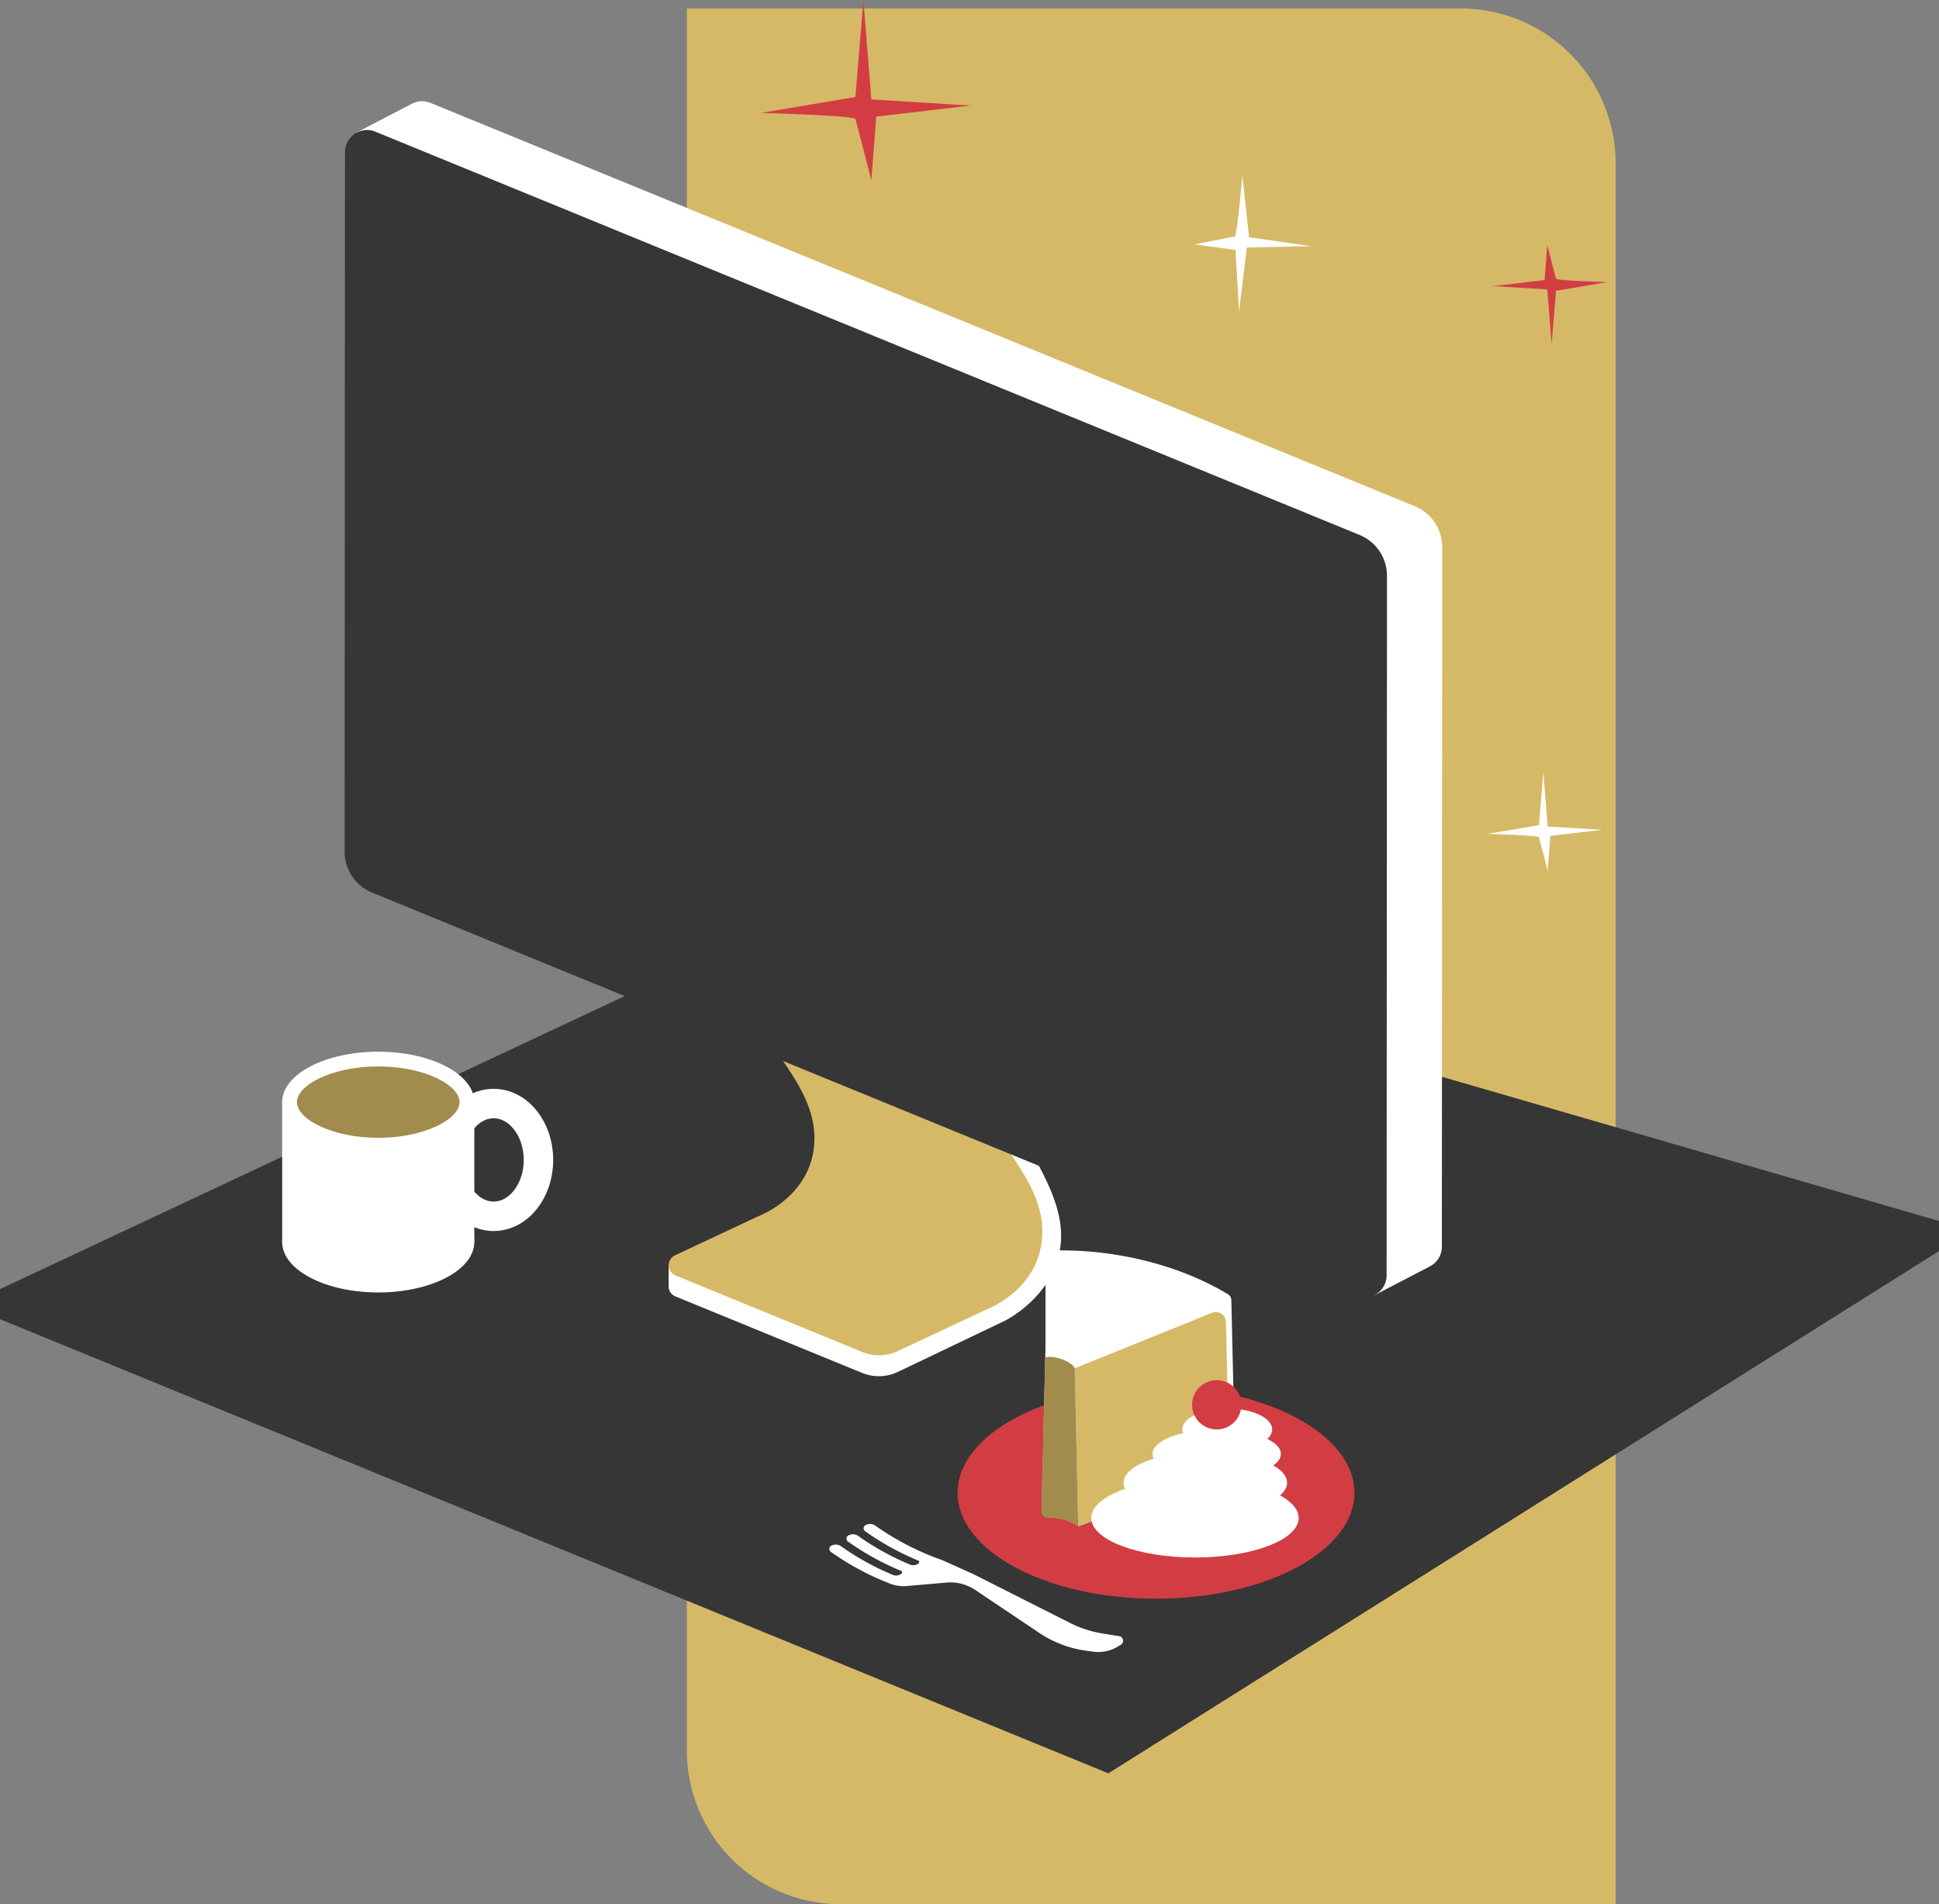 <svg xmlns="http://www.w3.org/2000/svg" width="616.076" height="605.034" viewBox="0 0 616.076 605.034">
  <rect x="0" y="0" width="616.076" height="605.034" fill="#808080" stroke="none"/>
  <g id="Group_82" data-name="Group 82" transform="translate(-682.091 -2985.688)">
    <path id="Path_61" data-name="Path 61" d="M949.146,3590.722h246.282V3037.65a49.273,49.273,0,0,0-49.273-49.273H900.324V3541.9a48.822,48.822,0,0,0,48.822,48.822" fill="#d6b967"/>
    <path id="Path_89" data-name="Path 89" d="M946.018,3271.485,682.091,3395.3l352.15,144.3,263.926-165.942Z" fill="#363637"/>
    <path id="Path_90" data-name="Path 90" d="M682.091,3395.3v9.554l352.149,144.3,263.927-165.942v-9.555Z" fill="#363637"/>
    <path id="Path_91" data-name="Path 91" d="M1000.045,3328.192v-48.8l-78.375-17.9L940.6,3298c0,13.574,17.552,37.211,17.552,55.466,0,15.188-47.615,30.1-63.616,34.3v6.675a3.412,3.412,0,0,0,2.118,3.157L956,3421.922a14.04,14.04,0,0,0,11.382-.325l34.065-16.29s17.787-8.752,17.787-27.006-19.191-36.535-19.191-50.109" fill="#fff"/>
    <path id="Path_92" data-name="Path 92" d="M994.077,3332.522v-56.636l-72.407-21.061v48.026c0,13.574,19.191,26.213,19.191,44.467s-17.787,24.808-17.787,24.808l-26.5,12.431a3.5,3.5,0,0,0,.16,6.41l59.322,24.309a14.039,14.039,0,0,0,11.289-.28l28.134-13.2s17.787-6.553,17.787-24.808-19.191-30.893-19.191-44.467" fill="#d6b967"/>
    <path id="Path_93" data-name="Path 93" d="M1140.213,3381.838l.118-222.3a14.042,14.042,0,0,0-8.718-13L818.865,3018.379a7.018,7.018,0,0,0-5.9.267l-17.567,9.135,323.546,369.377,17.489-9.094a7.021,7.021,0,0,0,3.782-6.226" fill="#fff"/>
    <path id="Path_94" data-name="Path 94" d="M1112.977,3397.431,800.3,3269.3a14.042,14.042,0,0,1-8.718-13l.118-222.273a7.021,7.021,0,0,1,9.684-6.492l312.674,128.127a14.043,14.043,0,0,1,8.718,13l-.118,222.273a7.02,7.02,0,0,1-9.683,6.493" fill="#363637"/>
    <path id="Path_96" data-name="Path 96" d="M793.359,3247.544l327.535,134.219.108-204.339L793.468,3043.206Z" fill="none"/>
    <g id="Group_16" data-name="Group 16">
      <path id="Path_97" data-name="Path 97" d="M853.18,3354.247c0,9.891-6.375,17.909-14.239,17.909s-14.239-8.018-14.239-17.909,6.375-17.909,14.239-17.909S853.18,3344.357,853.18,3354.247Z" fill="none" stroke="#fff" stroke-miterlimit="10" stroke-width="9.361"/>
      <path id="Path_98" data-name="Path 98" d="M832.794,3380.337c0-8.85-13.668-16.024-30.525-16.024s-30.525,7.174-30.525,16.024,13.666,16.024,30.525,16.024,30.525-7.174,30.525-16.024" fill="#fff"/>
      <rect id="Rectangle_19" data-name="Rectangle 19" width="61.049" height="44.456" transform="translate(771.745 3335.881)" fill="#fff"/>
      <path id="Path_99" data-name="Path 99" d="M802.269,3349.564c-15.277,0-28.184-6.266-28.184-13.684s12.907-13.683,28.184-13.683,28.184,6.266,28.184,13.683-12.907,13.684-28.184,13.684" fill="#a18b4d"/>
      <path id="Path_100" data-name="Path 100" d="M802.269,3324.538c14.792,0,25.844,5.988,25.844,11.342s-11.052,11.344-25.844,11.344-25.844-5.989-25.844-11.344,11.052-11.342,25.844-11.342m0-4.681c-16.858,0-30.524,7.174-30.524,16.023s13.666,16.024,30.524,16.024,30.524-7.174,30.524-16.024-13.666-16.023-30.524-16.023" fill="#fff"/>
    </g>
    <path id="Path_101" data-name="Path 101" d="M1037.67,3505.573l-5.346-.868a35.244,35.244,0,0,1-10.239-3.33l-30.666-15.489s-9.88-4.445-9.9-4.454a86.7,86.7,0,0,1-21.306-10.972,2.886,2.886,0,0,0-3.168-.13,1.14,1.14,0,0,0-.084,1.9,85.456,85.456,0,0,0,16.871,9.314.53.53,0,0,1,.068.944l-.237.143a2.756,2.756,0,0,1-2.479.187,85.552,85.552,0,0,1-16.417-9.082,2.888,2.888,0,0,0-3.169-.131,1.14,1.14,0,0,0-.084,1.9,85.5,85.5,0,0,0,16.871,9.314.53.53,0,0,1,.068.944l-.237.143a2.75,2.75,0,0,1-2.479.187,85.509,85.509,0,0,1-16.417-9.082,2.886,2.886,0,0,0-3.168-.13,1.139,1.139,0,0,0-.085,1.9,86.023,86.023,0,0,0,18.86,10.114,11.7,11.7,0,0,0,5.245.744l12.676-1.1a14.121,14.121,0,0,1,9.085,2.339l20.372,13.66a35.24,35.24,0,0,0,14.769,5.634l2.326.324a11.934,11.934,0,0,0,7.715-1.544l1.077-.636a1.487,1.487,0,0,0-.518-2.748" fill="#fff"/>
    <path id="Path_102" data-name="Path 102" d="M1112.429,3459.99c0,18.6-28.223,33.674-63.037,33.674s-63.037-15.076-63.037-33.674,28.222-33.673,63.037-33.673,63.037,15.076,63.037,33.673" fill="#d23d44"/>
    <path id="Path_115" data-name="Path 115" d="M958.945,3043.023l1.56-20.282,30.033-3.51-31.593-1.951-2.523-31.592-2.547,30.812-30.051,5.071s29.661.78,30.051,1.95S958.945,3043.023,958.945,3043.023Z" fill="#d23d44"/>
    <path id="Path_116" data-name="Path 116" d="M1061.571,3063.328l13.082,1.8,1.113,19.6,2.486-20.4,20.569-.413-19.868-2.843-2.123-19.668s-1.653,19.189-2.426,19.4S1061.571,3063.328,1061.571,3063.328Z" fill="#fff"/>
    <path id="Path_117" data-name="Path 117" d="M1173.708,3063.592l-.853,11.086-16.416,1.918,17.269,1.066,1.378,17.268,1.393-16.841,16.425-2.772s-16.212-.426-16.425-1.066S1173.708,3063.592,1173.708,3063.592Z" fill="#d23d44"/>
    <path id="Path_118" data-name="Path 118" d="M1173.829,3262.373l.853-11.086,16.415-1.919-17.268-1.066-1.379-17.268-1.393,16.842-16.425,2.771s16.212.427,16.425,1.066S1173.829,3262.373,1173.829,3262.373Z" fill="#fff"/>
    <g id="Group_69" data-name="Group 69">
      <path id="Path_192" data-name="Path 192" d="M1072.23,3396.908c-15.891-9.559-36.572-14.427-55.7-13.863a2.311,2.311,0,0,0-2.256,2.3V3414.1l-1.213,51.484a2.311,2.311,0,0,0,2.37,2.352,15.554,15.554,0,0,1,8.4,2.125,2.277,2.277,0,0,0,2.028.183l47.164-18.387a2.3,2.3,0,0,0,1.465-2.2l-1.162-50.83A2.3,2.3,0,0,0,1072.23,3396.908Z" fill="#fff"/>
      <path id="Path_193" data-name="Path 193" d="M1072.672,3449.675l-1.071-43.984a3.188,3.188,0,0,0-4.382-2.883l-43.657,17.644,1.106,50.233,45.977-17.968A3.188,3.188,0,0,0,1072.672,3449.675Z" fill="#d6b967"/>
      <path id="Path_194" data-name="Path 194" d="M1014.2,3416.977l-1.221,48.906a2.013,2.013,0,0,0,2.077,2.059,15.215,15.215,0,0,1,9.614,2.738l-1.1-50.233C1022.5,3418.162,1016.942,3416.256,1014.2,3416.977Z" fill="#a18b4d"/>
    </g>
    <g id="Group_70" data-name="Group 70">
      <ellipse id="Ellipse_11" data-name="Ellipse 11" cx="14.271" cy="6.68" rx="14.271" ry="6.68" transform="translate(1057.756 3433.215)" fill="#fff"/>
      <ellipse id="Ellipse_12" data-name="Ellipse 12" cx="20.387" cy="7.763" rx="20.387" ry="7.763" transform="translate(1048.286 3439.895)" fill="#fff"/>
      <ellipse id="Ellipse_13" data-name="Ellipse 13" cx="25.977" cy="9.892" rx="25.977" ry="9.892" transform="translate(1039.079 3446.936)" fill="#fff"/>
      <ellipse id="Ellipse_14" data-name="Ellipse 14" cx="32.947" cy="12.546" rx="32.947" ry="12.546" transform="translate(1028.82 3455.474)" fill="#fff"/>
      <circle id="Ellipse_15" data-name="Ellipse 15" cx="7.83" cy="7.83" r="7.83" transform="translate(1060.843 3424.235)" fill="#d23d44"/>
    </g>
  </g>
</svg>
